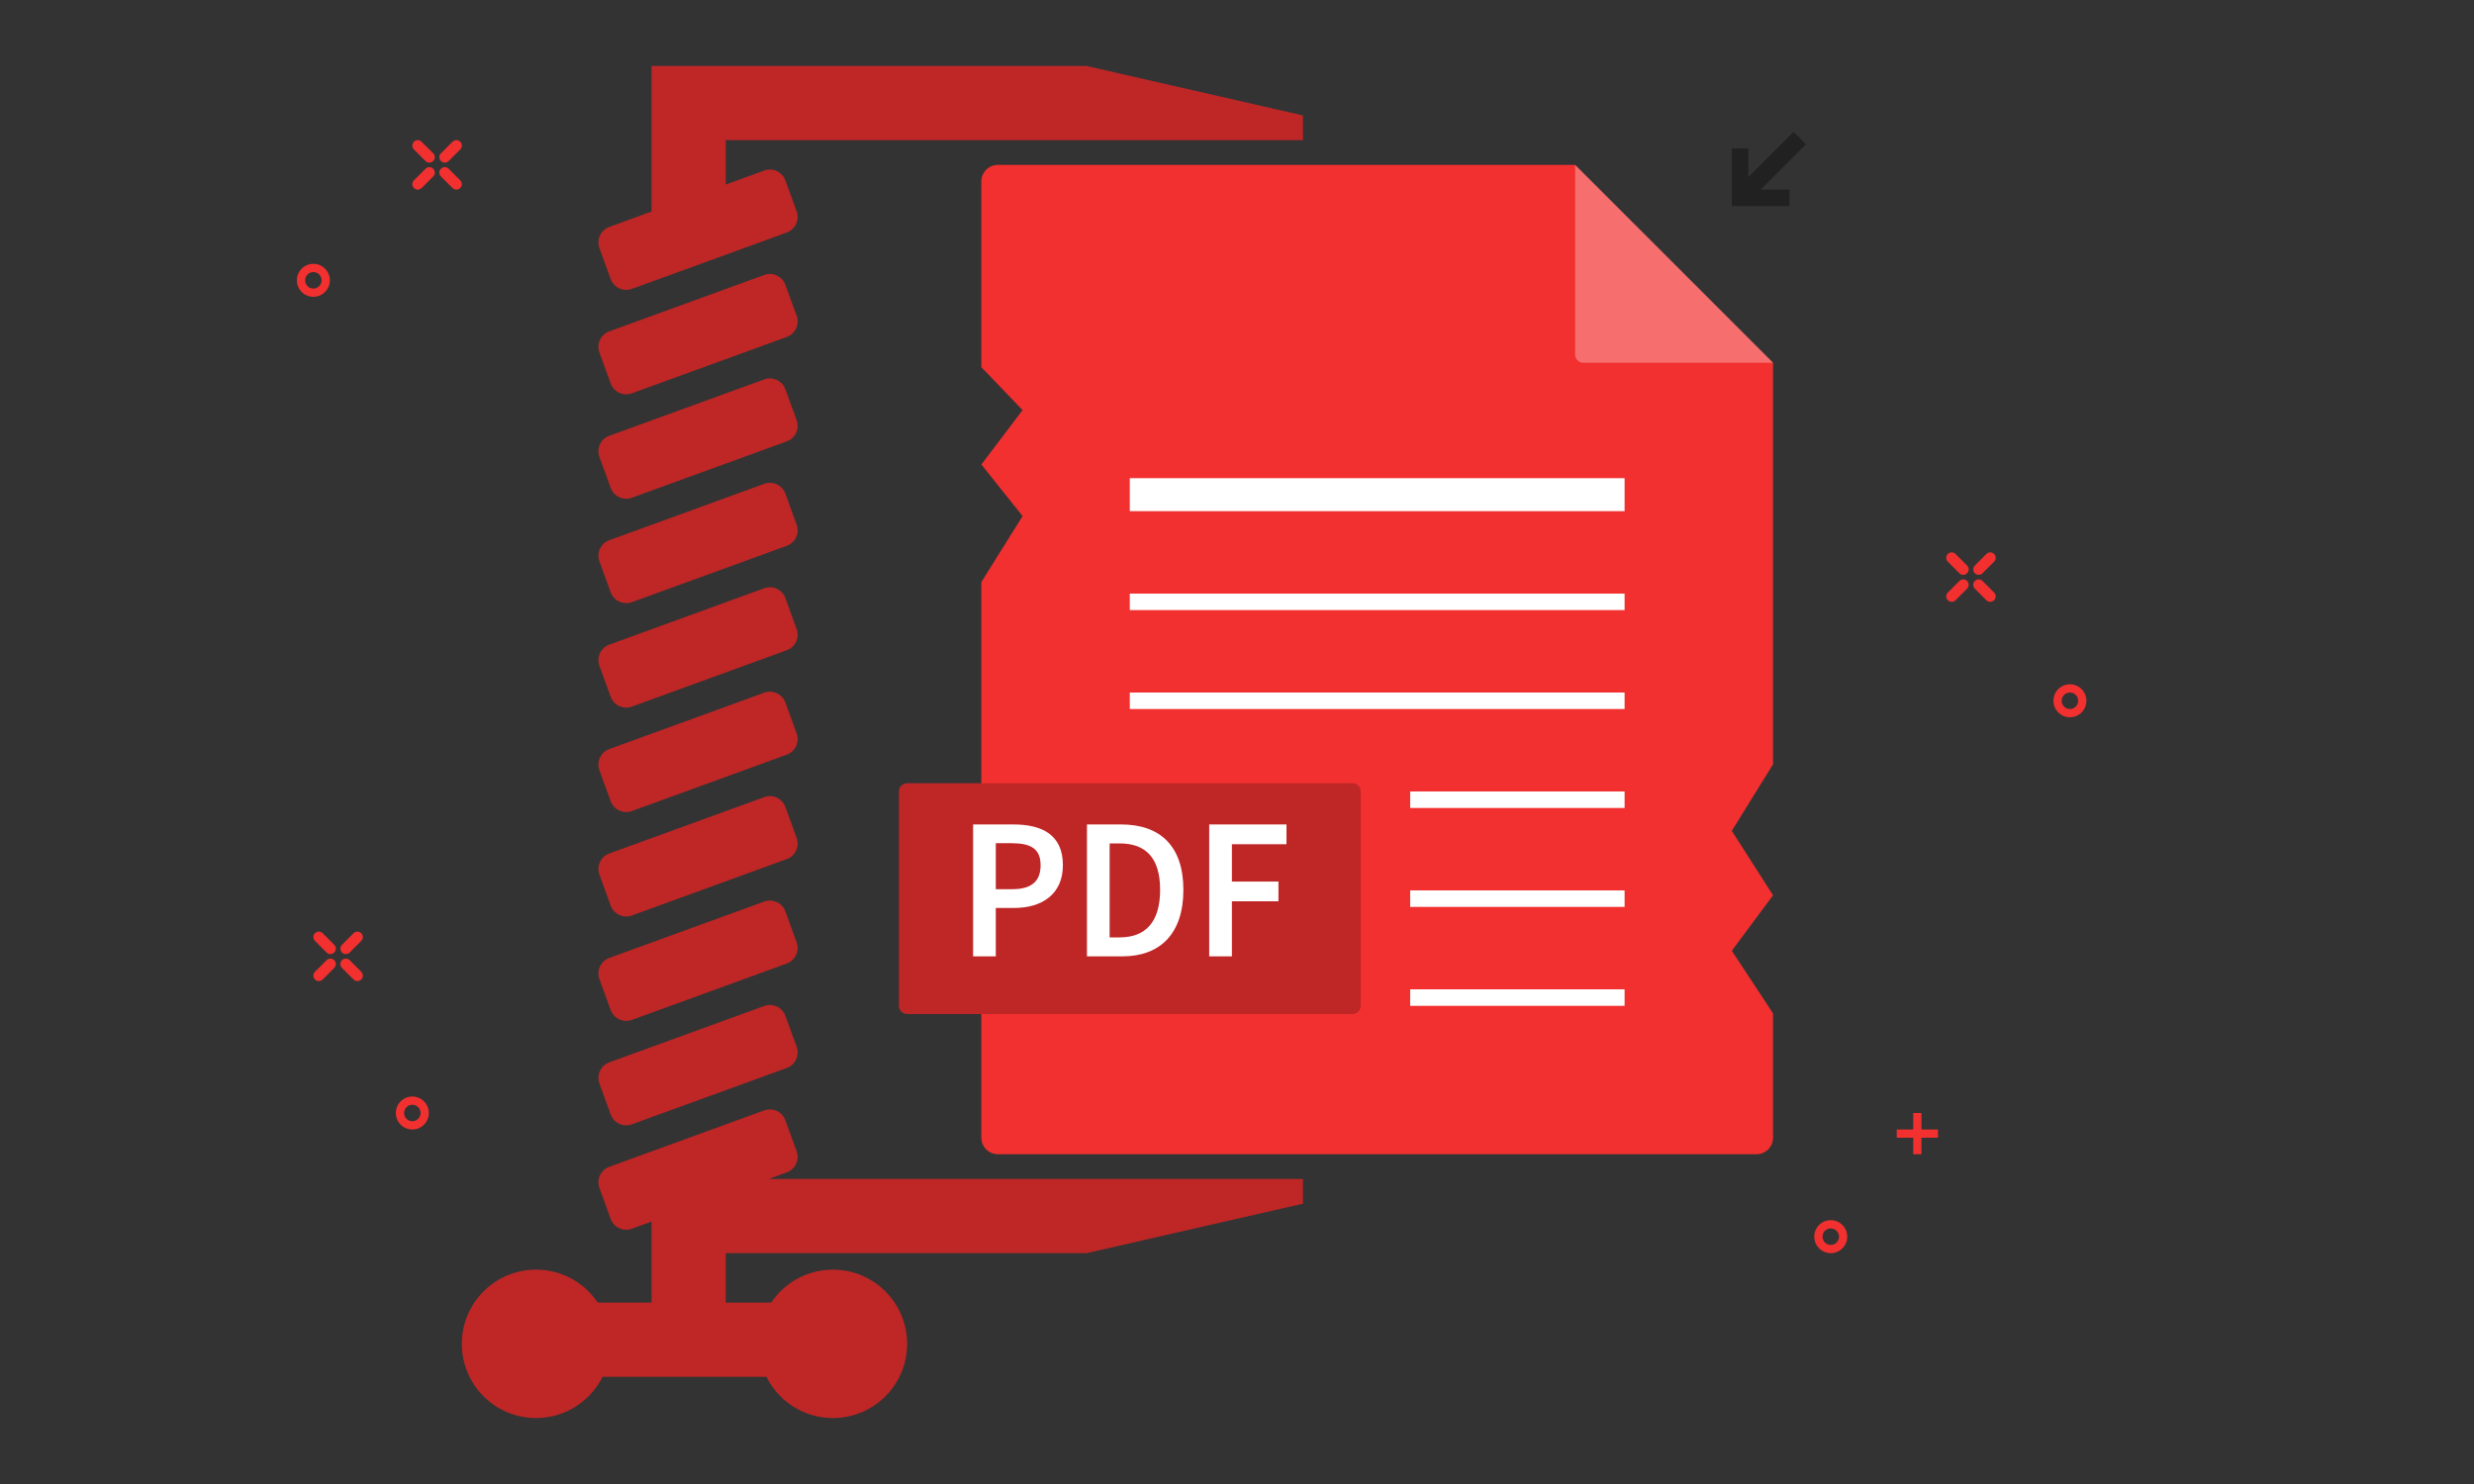 <svg xmlns="http://www.w3.org/2000/svg" width="300" height="180" viewBox="0 0 300 180">
  <rect x="0" y="0" width="300" height="180" fill="#333333" stroke="none"/>
  <path fill="#F23030" d="M121,20 L191,20 L215,44 L215,92.701 L210,100.779 L215,108.591 L210,115.324 L215,122.917 L215,138 C215,139.105 214.105,140 213,140 L121,140 C119.895,140 119,139.105 119,138 C119,138 119,138 119,138 L119,70.603 L124,62.598 L119,56.341 L124,49.741 L119,44.542 L119,22 C119,20.895 119.895,20 121,20 C121,20 121,20 121,20 Z"/>
  <path fill="#FFFFFF" d="M191,20 L215,44 L192,44 C191.448,44 191,43.552 191,43 L191,20 Z" opacity=".3"/>
  <rect width="60" height="2" x="137" y="72" fill="#FFFFFF"/>
  <rect width="60" height="4" x="137" y="58" fill="#FFFFFF"/>
  <rect width="60" height="2" x="137" y="84" fill="#FFFFFF"/>
  <rect width="26" height="2" x="171" y="96" fill="#FFFFFF"/>
  <rect width="26" height="2" x="171" y="108" fill="#FFFFFF"/>
  <rect width="26" height="2" x="171" y="120" fill="#FFFFFF"/>
  <path fill="#BF2626" d="M110,95 L164,95 C164.552,95 165,95.448 165,96 L165,122 C165,122.552 164.552,123 164,123 L110,123 C109.448,123 109,122.552 109,122 L109,96 C109,95.448 109.448,95 110,95 Z"/>
  <path fill="#FFFFFF" fill-rule="nonzero" d="M118,116 L118,100 L122.886,100 C126.326,100 128.888,101.223 128.888,104.942 C128.888,108.489 126.326,110.128 122.981,110.128 L120.752,110.128 L120.752,116 L118,116 Z M120.752,107.853 L122.768,107.853 C125.069,107.853 126.184,106.899 126.184,104.942 C126.184,102.936 124.974,102.275 122.673,102.275 L120.752,102.275 L120.752,107.853 Z M131.805,116 L131.805,100 L135.956,100 C140.7,100 143.499,102.642 143.499,107.927 C143.499,113.235 140.7,116 136.099,116 L131.805,116 Z M134.557,113.7 L135.767,113.7 C138.898,113.7 140.677,111.865 140.677,107.927 C140.677,104.012 138.898,102.3 135.767,102.3 L134.557,102.3 L134.557,113.7 Z M146.63,116 L146.63,100 L156,100 L156,102.398 L149.382,102.398 L149.382,106.924 L155.027,106.924 L155.027,109.321 L149.382,109.321 L149.382,116 L146.63,116 Z"/>
  <path fill="#BF2626" d="M93.216,143 L158,143 L158,146 L131.75,152 L88,152 L88,158 L93.516,158 C95.13,155.588 97.88,154 101,154 C105.971,154 110,158.029 110,163 C110,167.971 105.971,172 101,172 C97.466,172 94.408,169.963 92.936,167 L73.064,167 C71.592,169.963 68.534,172 65,172 C60.029,172 56,167.971 56,163 C56,158.029 60.029,154 65,154 C68.12,154 70.87,155.588 72.484,158 L79,158 L79,148.174 L76.616,149.042 C75.578,149.42 74.43,148.885 74.052,147.847 L72.684,144.088 C72.306,143.05 72.841,141.902 73.879,141.524 L92.673,134.684 C93.711,134.306 94.859,134.841 95.237,135.879 L96.605,139.638 C96.983,140.676 96.447,141.824 95.409,142.202 L93.216,143 Z M88,17 L88,22.385 L92.673,20.684 C93.711,20.306 94.859,20.841 95.237,21.879 L96.605,25.638 C96.983,26.676 96.447,27.824 95.409,28.202 L76.616,35.042 C75.578,35.42 74.43,34.885 74.052,33.847 L72.684,30.088 C72.306,29.05 72.841,27.902 73.879,27.524 L79,25.661 L79,8 L88,8 L131.75,8 L158,14 L158,17 L88,17 Z M73.879,40.191 L92.673,33.351 C93.711,32.973 94.859,33.508 95.237,34.546 L96.605,38.305 C96.983,39.343 96.447,40.49 95.409,40.868 L76.616,47.709 C75.578,48.086 74.43,47.551 74.052,46.513 L72.684,42.755 C72.306,41.717 72.841,40.569 73.879,40.191 Z M73.879,52.858 L92.673,46.017 C93.711,45.64 94.859,46.175 95.237,47.213 L96.605,50.971 C96.983,52.009 96.447,53.157 95.409,53.535 L76.616,60.375 C75.578,60.753 74.43,60.218 74.052,59.18 L72.684,55.421 C72.306,54.383 72.841,53.236 73.879,52.858 Z M73.879,65.524 L92.673,58.684 C93.711,58.306 94.859,58.841 95.237,59.879 L96.605,63.638 C96.983,64.676 96.447,65.824 95.409,66.202 L76.616,73.042 C75.578,73.42 74.43,72.885 74.052,71.847 L72.684,68.088 C72.306,67.05 72.841,65.902 73.879,65.524 Z M73.879,78.191 L92.673,71.351 C93.711,70.973 94.859,71.508 95.237,72.546 L96.605,76.305 C96.983,77.343 96.447,78.49 95.409,78.868 L76.616,85.709 C75.578,86.086 74.43,85.551 74.052,84.513 L72.684,80.755 C72.306,79.717 72.841,78.569 73.879,78.191 Z M73.879,90.858 L92.673,84.017 C93.711,83.64 94.859,84.175 95.237,85.213 L96.605,88.971 C96.983,90.009 96.447,91.157 95.409,91.535 L76.616,98.375 C75.578,98.753 74.43,98.218 74.052,97.18 L72.684,93.421 C72.306,92.383 72.841,91.236 73.879,90.858 Z M73.879,103.524 L92.673,96.684 C93.711,96.306 94.859,96.841 95.237,97.879 L96.605,101.638 C96.983,102.676 96.447,103.824 95.409,104.202 L76.616,111.042 C75.578,111.42 74.43,110.885 74.052,109.847 L72.684,106.088 C72.306,105.05 72.841,103.902 73.879,103.524 Z M73.879,116.191 L92.673,109.351 C93.711,108.973 94.859,109.508 95.237,110.546 L96.605,114.305 C96.983,115.343 96.447,116.49 95.409,116.868 L76.616,123.709 C75.578,124.086 74.43,123.551 74.052,122.513 L72.684,118.755 C72.306,117.717 72.841,116.569 73.879,116.191 Z M73.879,128.858 L92.673,122.017 C93.711,121.64 94.859,122.175 95.237,123.213 L96.605,126.971 C96.983,128.009 96.447,129.157 95.409,129.535 L76.616,136.375 C75.578,136.753 74.43,136.218 74.052,135.18 L72.684,131.421 C72.306,130.383 72.841,129.236 73.879,128.858 Z"/>
  <path fill="#F23030" fill-rule="nonzero" d="M222 151C222.552 151 223 150.552 223 150 223 149.448 222.552 149 222 149 221.448 149 221 149.448 221 150 221 150.552 221.448 151 222 151zM222 152C220.895 152 220 151.105 220 150 220 148.895 220.895 148 222 148 223.105 148 224 148.895 224 150 224 151.105 223.105 152 222 152zM50 136C50.552 136 51 135.552 51 135 51 134.448 50.552 134 50 134 49.448 134 49 134.448 49 135 49 135.552 49.448 136 50 136zM50 137C48.895 137 48 136.105 48 135 48 133.895 48.895 133 50 133 51.105 133 52 133.895 52 135 52 136.105 51.105 137 50 137z"/>
  <polygon fill="#F23030" points="232 137 232 135 233 135 233 137 235 137 235 138 233 138 233 140 232 140 232 138 230 138 230 137"/>
  <path fill="#F23030" fill-rule="nonzero" d="M38,35 C38.552,35 39,34.552 39,34 C39,33.448 38.552,33 38,33 C37.448,33 37,33.448 37,34 C37,34.552 37.448,35 38,35 Z M38,36 C36.895,36 36,35.105 36,34 C36,32.895 36.895,32 38,32 C39.105,32 40,32.895 40,34 C40,35.105 39.105,36 38,36 Z"/>
  <path fill="#F23030" fill-rule="nonzero" d="M55.806 17.194C56.065 17.452 56.065 17.871 55.806 18.129L54.403 19.532C54.145 19.791 53.726 19.791 53.468 19.532 53.209 19.274 53.209 18.855 53.468 18.597L54.871 17.194C55.129 16.935 55.548 16.935 55.806 17.194L55.806 17.194zM52.532 20.468C52.791 20.726 52.791 21.145 52.532 21.403L51.129 22.806C50.871 23.065 50.452 23.065 50.194 22.806 49.935 22.548 49.935 22.129 50.194 21.871L51.597 20.468C51.855 20.209 52.274 20.209 52.532 20.468zM55.806 22.806C55.548 23.065 55.129 23.065 54.871 22.806L53.468 21.403C53.209 21.145 53.209 20.726 53.468 20.468 53.726 20.209 54.145 20.209 54.403 20.468L55.806 21.871C56.065 22.129 56.065 22.548 55.806 22.806zM52.532 19.532C52.274 19.791 51.855 19.791 51.597 19.532L50.194 18.129C49.935 17.871 49.935 17.452 50.194 17.194 50.452 16.935 50.871 16.935 51.129 17.194L52.532 18.597C52.791 18.855 52.791 19.274 52.532 19.532zM43.806 113.194C44.065 113.452 44.065 113.871 43.806 114.129L42.403 115.532C42.145 115.791 41.726 115.791 41.468 115.532 41.209 115.274 41.209 114.855 41.468 114.597L42.871 113.194C43.129 112.935 43.548 112.935 43.806 113.194L43.806 113.194zM40.532 116.468C40.791 116.726 40.791 117.145 40.532 117.403L39.129 118.806C38.871 119.065 38.452 119.065 38.194 118.806 37.935 118.548 37.935 118.129 38.194 117.871L39.597 116.468C39.855 116.209 40.274 116.209 40.532 116.468zM43.806 118.806C43.548 119.065 43.129 119.065 42.871 118.806L41.468 117.403C41.209 117.145 41.209 116.726 41.468 116.468 41.726 116.209 42.145 116.209 42.403 116.468L43.806 117.871C44.065 118.129 44.065 118.548 43.806 118.806zM40.532 115.532C40.274 115.791 39.855 115.791 39.597 115.532L38.194 114.129C37.935 113.871 37.935 113.452 38.194 113.194 38.452 112.935 38.871 112.935 39.129 113.194L40.532 114.597C40.791 114.855 40.791 115.274 40.532 115.532z"/>
  <polygon fill="#212121" points="212 21.5 217.5 16 219 17.5 213.5 23 217 23 217 25 210 25 210 18 212 18"/>
  <path fill="#F23030" fill-rule="nonzero" d="M241.806,67.194 C242.065,67.452 242.065,67.871 241.806,68.129 L240.403,69.532 C240.145,69.791 239.726,69.791 239.468,69.532 C239.209,69.274 239.209,68.855 239.468,68.597 L240.871,67.194 C241.129,66.935 241.548,66.935 241.806,67.194 L241.806,67.194 Z M238.532,70.468 C238.791,70.726 238.791,71.145 238.532,71.403 L237.129,72.806 C236.871,73.065 236.452,73.065 236.194,72.806 C235.935,72.548 235.935,72.129 236.194,71.871 L237.597,70.468 C237.855,70.209 238.274,70.209 238.532,70.468 Z M241.806,72.806 C241.548,73.065 241.129,73.065 240.871,72.806 L239.468,71.403 C239.209,71.145 239.209,70.726 239.468,70.468 C239.726,70.209 240.145,70.209 240.403,70.468 L241.806,71.871 C242.065,72.129 242.065,72.548 241.806,72.806 Z M238.532,69.532 C238.274,69.791 237.855,69.791 237.597,69.532 L236.194,68.129 C235.935,67.871 235.935,67.452 236.194,67.194 C236.452,66.935 236.871,66.935 237.129,67.194 L238.532,68.597 C238.791,68.855 238.791,69.274 238.532,69.532 Z"/>
  <path fill="#F23030" fill-rule="nonzero" d="M251,86 C251.552,86 252,85.552 252,85 C252,84.448 251.552,84 251,84 C250.448,84 250,84.448 250,85 C250,85.552 250.448,86 251,86 Z M251,87 C249.895,87 249,86.105 249,85 C249,83.895 249.895,83 251,83 C252.105,83 253,83.895 253,85 C253,86.105 252.105,87 251,87 Z"/>
</svg>
